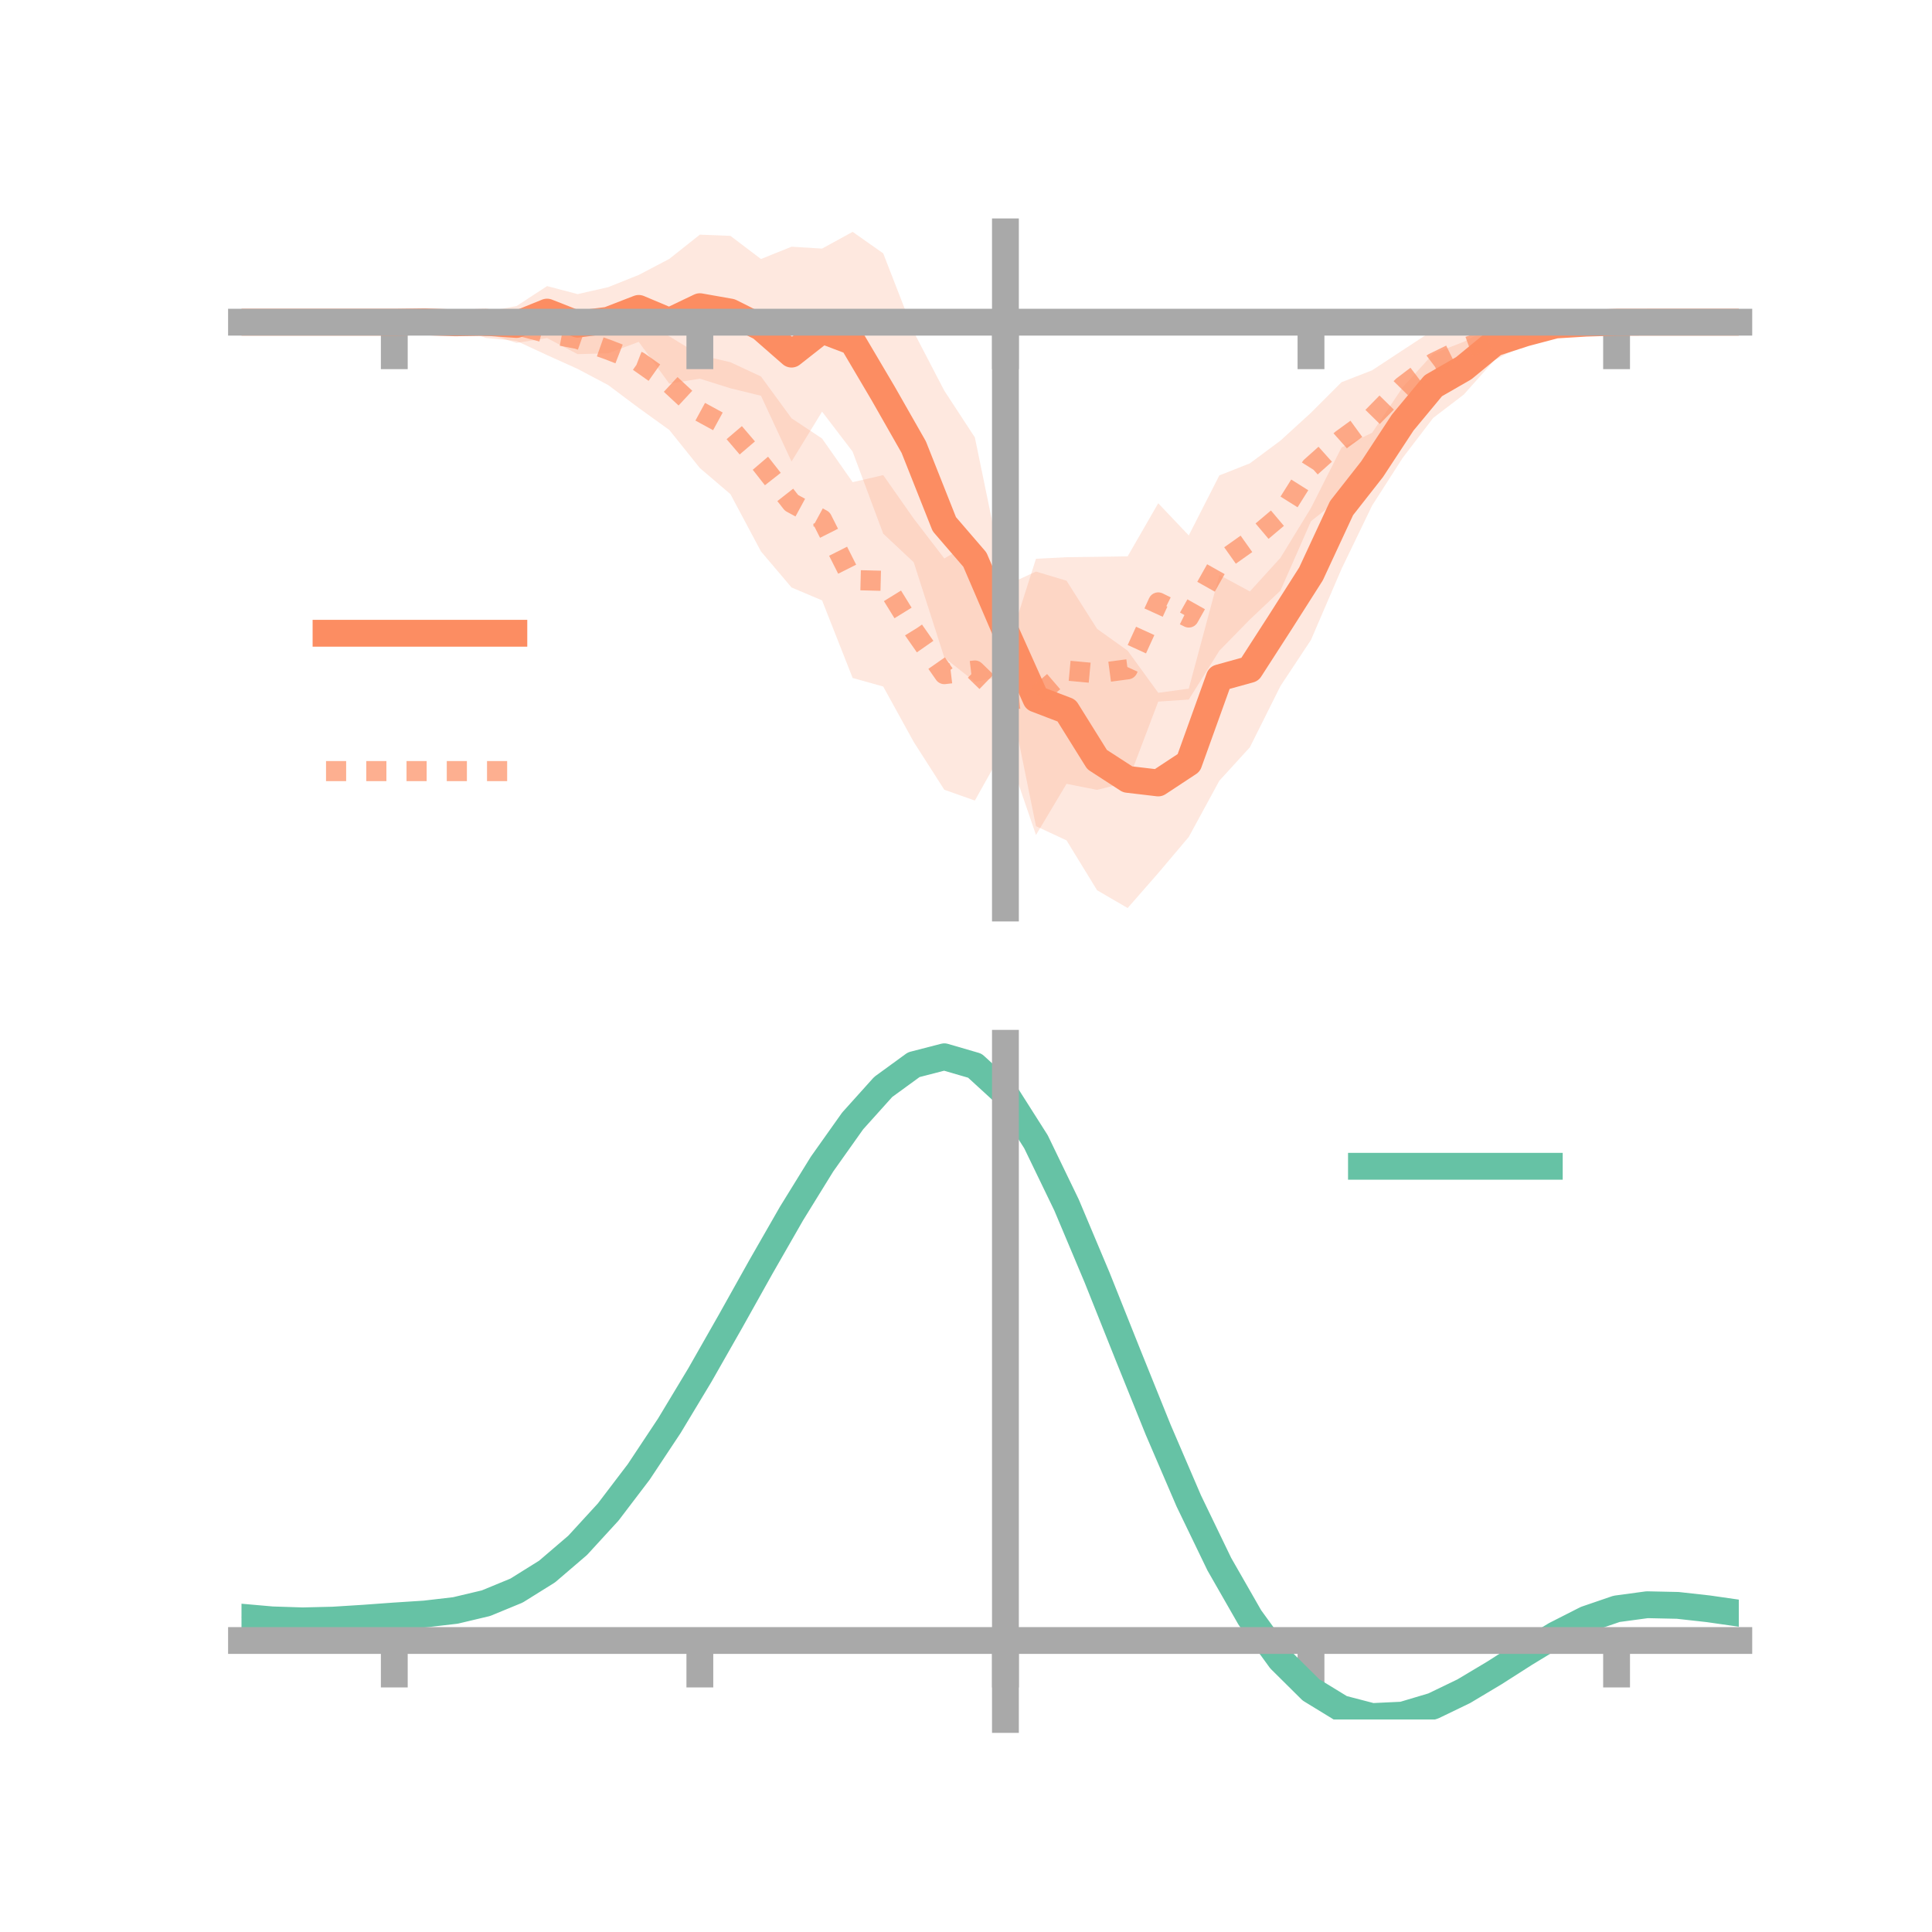 <?xml version="1.0" encoding="utf-8" standalone="no"?>
<!DOCTYPE svg PUBLIC "-//W3C//DTD SVG 1.1//EN"
  "http://www.w3.org/Graphics/SVG/1.1/DTD/svg11.dtd">
<!-- Created with matplotlib (https://matplotlib.org/) -->
<svg height="144pt" version="1.1" viewBox="0 0 144 144" width="144pt" xmlns="http://www.w3.org/2000/svg" xmlns:xlink="http://www.w3.org/1999/xlink">
 <defs>
  <style type="text/css">*{stroke-linecap:butt;stroke-linejoin:round;}</style>
 </defs>
 <g id="figure_1">
  <g id="patch_1">
   <path d="M 0 144 
L 144 144 
L 144 0 
L 0 0 
z
" style="fill:none;"/>
  </g>
  <g id="axes_1">
   <g id="patch_2">
    <path d="M 18 67.68 
L 129.6 67.68 
L 129.6 17.28 
L 18 17.28 
z
" style="fill:none;"/>
   </g>
   <g id="PolyCollection_1">
    <path clip-path="url(#p7cb68f8429)" d="M 18 24.015 
L 18 24.015 
L 20.278 24.015 
L 22.555 24.015 
L 24.833 24.015 
L 27.11 24.015 
L 29.388 24.013 
L 31.665 23.818 
L 33.943 23.554 
L 36.22 23.23 
L 38.498 22.813 
L 40.776 21.324 
L 43.053 21.921 
L 45.331 21.404 
L 47.608 20.492 
L 49.886 19.297 
L 52.163 17.49 
L 54.441 17.58 
L 56.718 19.305 
L 58.996 18.388 
L 61.273 18.529 
L 63.551 17.28 
L 65.829 18.883 
L 68.106 24.744 
L 70.384 29.121 
L 72.661 32.603 
L 74.939 43.649 
L 77.216 42.601 
L 79.494 43.284 
L 81.771 46.872 
L 84.049 48.499 
L 86.327 51.637 
L 88.604 51.329 
L 90.882 42.851 
L 93.159 44.082 
L 95.437 41.576 
L 97.714 37.859 
L 99.992 33.348 
L 102.269 32.256 
L 104.547 28.868 
L 106.824 26.363 
L 109.102 25.475 
L 111.38 24.287 
L 113.657 23.998 
L 115.935 23.673 
L 118.212 23.91 
L 120.49 24.006 
L 122.767 24.015 
L 125.045 24.015 
L 127.322 24.015 
L 129.6 24.015 
L 129.6 24.015 
L 129.6 24.015 
L 127.322 24.015 
L 125.045 24.015 
L 122.767 24.015 
L 120.49 24.03 
L 118.212 24.262 
L 115.935 24.777 
L 113.657 25.659 
L 111.38 26.852 
L 109.102 29.409 
L 106.824 31.148 
L 104.547 34.129 
L 102.269 37.683 
L 99.992 42.396 
L 97.714 47.694 
L 95.437 51.134 
L 93.159 55.697 
L 90.882 58.193 
L 88.604 62.382 
L 86.327 65.076 
L 84.049 67.68 
L 81.771 66.355 
L 79.494 62.638 
L 77.216 61.576 
L 74.939 50.368 
L 72.661 50.818 
L 70.384 49.012 
L 68.106 41.911 
L 65.829 39.777 
L 63.551 33.664 
L 61.273 30.681 
L 58.996 34.399 
L 56.718 29.498 
L 54.441 28.94 
L 52.163 28.225 
L 49.886 28.596 
L 47.608 25.48 
L 45.331 26.333 
L 43.053 26.396 
L 40.776 25.199 
L 38.498 25.556 
L 36.22 24.821 
L 33.943 24.569 
L 31.665 24.152 
L 29.388 24.017 
L 27.11 24.015 
L 24.833 24.015 
L 22.555 24.015 
L 20.278 24.015 
L 18 24.015 
z
" style="fill:#fc8d62;fill-opacity:0.2;"/>
   </g>
   <g id="PolyCollection_2">
    <path clip-path="url(#p7cb68f8429)" d="M 18 24.015 
L 18 24.015 
L 20.278 24.015 
L 22.555 24.015 
L 24.833 24.015 
L 27.11 24.015 
L 29.388 24.015 
L 31.665 23.769 
L 33.943 23.382 
L 36.22 23.411 
L 38.498 23.042 
L 40.776 23.188 
L 43.053 23.025 
L 45.331 23.43 
L 47.608 23.496 
L 49.886 25.068 
L 52.163 26.461 
L 54.441 26.999 
L 56.718 28.059 
L 58.996 31.176 
L 61.273 32.686 
L 63.551 35.938 
L 65.829 35.412 
L 68.106 38.657 
L 70.384 41.625 
L 72.661 40.284 
L 74.939 48.785 
L 77.216 41.648 
L 79.494 41.531 
L 81.771 41.502 
L 84.049 41.466 
L 86.327 37.509 
L 88.604 39.908 
L 90.882 35.434 
L 93.159 34.535 
L 95.437 32.842 
L 97.714 30.763 
L 99.992 28.486 
L 102.269 27.6 
L 104.547 26.102 
L 106.824 24.611 
L 109.102 24.453 
L 111.38 23.775 
L 113.657 23.394 
L 115.935 23.83 
L 118.212 23.828 
L 120.49 24.012 
L 122.767 24.015 
L 125.045 24.015 
L 127.322 24.015 
L 129.6 24.015 
L 129.6 24.015 
L 129.6 24.015 
L 127.322 24.015 
L 125.045 24.015 
L 122.767 24.015 
L 120.49 24.02 
L 118.212 24.319 
L 115.935 24.771 
L 113.657 25.287 
L 111.38 26.481 
L 109.102 27.452 
L 106.824 29.517 
L 104.547 31.483 
L 102.269 34.624 
L 99.992 37.05 
L 97.714 38.845 
L 95.437 44.023 
L 93.159 46.172 
L 90.882 48.503 
L 88.604 52.141 
L 86.327 52.294 
L 84.049 58.304 
L 81.771 58.873 
L 79.494 58.423 
L 77.216 62.236 
L 74.939 55.597 
L 72.661 59.669 
L 70.384 58.864 
L 68.106 55.303 
L 65.829 51.17 
L 63.551 50.531 
L 61.273 44.751 
L 58.996 43.786 
L 56.718 41.1 
L 54.441 36.83 
L 52.163 34.885 
L 49.886 32.047 
L 47.608 30.406 
L 45.331 28.7 
L 43.053 27.496 
L 40.776 26.469 
L 38.498 25.412 
L 36.22 25.191 
L 33.943 24.387 
L 31.665 24.217 
L 29.388 24.015 
L 27.11 24.015 
L 24.833 24.015 
L 22.555 24.015 
L 20.278 24.015 
L 18 24.015 
z
" style="fill:#fc8d62;fill-opacity:0.2;"/>
   </g>
   <g id="matplotlib.axis_1">
    <g id="xtick_1">
     <g id="line2d_1">
      <defs>
       <path d="M 0 0 
L 0 3.5 
" id="m5580cf7bac" style="stroke:#a9a9a9;stroke-width:2;"/>
      </defs>
      <g>
       <use style="fill:#a9a9a9;stroke:#a9a9a9;stroke-width:2;" x="29.388" xlink:href="#m5580cf7bac" y="24.015"/>
      </g>
     </g>
    </g>
    <g id="xtick_2">
     <g id="line2d_2">
      <g>
       <use style="fill:#a9a9a9;stroke:#a9a9a9;stroke-width:2;" x="52.163" xlink:href="#m5580cf7bac" y="24.015"/>
      </g>
     </g>
    </g>
    <g id="xtick_3">
     <g id="line2d_3">
      <g>
       <use style="fill:#a9a9a9;stroke:#a9a9a9;stroke-width:2;" x="74.939" xlink:href="#m5580cf7bac" y="24.015"/>
      </g>
     </g>
    </g>
    <g id="xtick_4">
     <g id="line2d_4">
      <g>
       <use style="fill:#a9a9a9;stroke:#a9a9a9;stroke-width:2;" x="97.714" xlink:href="#m5580cf7bac" y="24.015"/>
      </g>
     </g>
    </g>
    <g id="xtick_5">
     <g id="line2d_5">
      <g>
       <use style="fill:#a9a9a9;stroke:#a9a9a9;stroke-width:2;" x="120.49" xlink:href="#m5580cf7bac" y="24.015"/>
      </g>
     </g>
    </g>
   </g>
   <g id="matplotlib.axis_2"/>
   <g id="line2d_6">
    <path clip-path="url(#p7cb68f8429)" d="M 18 24.015 
L 20.278 24.015 
L 22.555 24.015 
L 24.833 24.015 
L 27.11 24.015 
L 29.388 24.015 
L 31.665 23.985 
L 33.943 24.061 
L 36.22 24.026 
L 38.498 24.184 
L 40.776 23.262 
L 43.053 24.159 
L 45.331 23.868 
L 47.608 22.986 
L 49.886 23.946 
L 52.163 22.858 
L 54.441 23.26 
L 56.718 24.402 
L 58.996 26.394 
L 61.273 24.605 
L 63.551 25.472 
L 65.829 29.33 
L 68.106 33.327 
L 70.384 39.067 
L 72.661 41.711 
L 74.939 47.009 
L 77.216 52.089 
L 79.494 52.961 
L 81.771 56.613 
L 84.049 58.089 
L 86.327 58.357 
L 88.604 56.856 
L 90.882 50.522 
L 93.159 49.89 
L 95.437 46.355 
L 97.714 42.777 
L 99.992 37.872 
L 102.269 34.969 
L 104.547 31.499 
L 106.824 28.755 
L 109.102 27.442 
L 111.38 25.569 
L 113.657 24.828 
L 115.935 24.225 
L 118.212 24.086 
L 120.49 24.018 
L 122.767 24.015 
L 125.045 24.015 
L 127.322 24.015 
L 129.6 24.015 
" style="fill:none;stroke:#fc8d62;stroke-linecap:square;stroke-width:2;"/>
   </g>
   <g id="line2d_7">
    <path clip-path="url(#p7cb68f8429)" d="M 18 24.015 
L 20.278 24.015 
L 22.555 24.015 
L 24.833 24.015 
L 27.11 24.015 
L 29.388 24.015 
L 31.665 23.993 
L 33.943 23.885 
L 36.22 24.301 
L 38.498 24.227 
L 40.776 24.829 
L 43.053 25.261 
L 45.331 26.065 
L 47.608 26.951 
L 49.886 28.558 
L 52.163 30.673 
L 54.441 31.914 
L 56.718 34.579 
L 58.996 37.481 
L 61.273 38.718 
L 63.551 43.234 
L 65.829 43.291 
L 68.106 46.98 
L 70.384 50.244 
L 72.661 49.976 
L 74.939 52.191 
L 77.216 51.942 
L 79.494 49.977 
L 81.771 50.188 
L 84.049 49.885 
L 86.327 44.902 
L 88.604 46.024 
L 90.882 41.968 
L 93.159 40.354 
L 95.437 38.433 
L 97.714 34.804 
L 99.992 32.768 
L 102.269 31.112 
L 104.547 28.792 
L 106.824 27.064 
L 109.102 25.953 
L 111.38 25.128 
L 113.657 24.341 
L 115.935 24.3 
L 118.212 24.073 
L 120.49 24.016 
L 122.767 24.015 
L 125.045 24.015 
L 127.322 24.015 
L 129.6 24.015 
" style="fill:none;stroke:#fc8d62;stroke-dasharray:1.5,1.5;stroke-dashoffset:0;stroke-opacity:0.7;stroke-width:1.5;"/>
   </g>
   <g id="patch_3">
    <path d="M 74.939 67.68 
L 74.939 17.28 
" style="fill:none;stroke:#a9a9a9;stroke-linecap:square;stroke-linejoin:miter;stroke-width:2;"/>
   </g>
   <g id="patch_4">
    <path d="M 129.6 67.68 
L 129.6 17.28 
" style="fill:none;"/>
   </g>
   <g id="patch_5">
    <path d="M 18 24.015 
L 129.6 24.015 
" style="fill:none;stroke:#a9a9a9;stroke-linecap:square;stroke-linejoin:miter;stroke-width:2;"/>
   </g>
   <g id="patch_6">
    <path d="M 18 17.28 
L 129.6 17.28 
" style="fill:none;"/>
   </g>
   <g id="legend_1">
    <g id="line2d_8">
     <path d="M 24.3 47.2 
L 38.3 47.2 
" style="fill:none;stroke:#fc8d62;stroke-linecap:square;stroke-width:2;"/>
    </g>
    <g id="line2d_9"/>
    <g id="text_1">
     <!--   -->
     <g transform="translate(43.9 49.65)scale(0.07 -0.07)">
      <defs>
       <path id="DejaVuSans-32"/>
      </defs>
      <use xlink:href="#DejaVuSans-32"/>
     </g>
    </g>
    <g id="line2d_10">
     <path d="M 24.3 57.474 
L 38.3 57.474 
" style="fill:none;stroke:#fc8d62;stroke-dasharray:1.5,1.5;stroke-dashoffset:0;stroke-opacity:0.7;stroke-width:1.5;"/>
    </g>
    <g id="line2d_11"/>
    <g id="text_2">
     <!--   -->
     <g transform="translate(43.9 59.924)scale(0.07 -0.07)">
      <use xlink:href="#DejaVuSans-32"/>
     </g>
    </g>
   </g>
  </g>
  <g id="axes_2">
   <g id="patch_7">
    <path d="M 18 128.16 
L 129.6 128.16 
L 129.6 77.76 
L 18 77.76 
z
" style="fill:none;"/>
   </g>
   <g id="PolyCollection_3">
    <path clip-path="url(#pae927edb68)" d="M 18 120.576 
L 18 120.493 
L 20.278 120.705 
L 22.555 120.779 
L 24.833 120.718 
L 27.11 120.566 
L 29.388 120.392 
L 31.665 120.24 
L 33.943 119.97 
L 36.22 119.423 
L 38.498 118.474 
L 40.776 117.03 
L 43.053 115.04 
L 45.331 112.495 
L 47.608 109.428 
L 49.886 105.905 
L 52.163 102.029 
L 54.441 97.927 
L 56.718 93.756 
L 58.996 89.688 
L 61.273 85.915 
L 63.551 82.635 
L 65.829 80.049 
L 68.106 78.359 
L 70.384 77.76 
L 72.661 78.438 
L 74.939 80.559 
L 77.216 84.201 
L 79.494 88.989 
L 81.771 94.485 
L 84.049 100.285 
L 86.327 106.029 
L 88.604 111.42 
L 90.882 116.222 
L 93.159 120.265 
L 95.437 123.447 
L 97.714 125.727 
L 99.992 127.128 
L 102.269 127.722 
L 104.547 127.619 
L 106.824 126.951 
L 109.102 125.871 
L 111.38 124.536 
L 113.657 123.11 
L 115.935 121.749 
L 118.212 120.608 
L 120.49 119.834 
L 122.767 119.527 
L 125.045 119.581 
L 127.322 119.843 
L 129.6 120.182 
L 129.6 120.291 
L 129.6 120.291 
L 127.322 119.976 
L 125.045 119.731 
L 122.767 119.687 
L 120.49 119.997 
L 118.212 120.782 
L 115.935 121.957 
L 113.657 123.368 
L 111.38 124.851 
L 109.102 126.237 
L 106.824 127.356 
L 104.547 128.047 
L 102.269 128.16 
L 99.992 127.57 
L 97.714 126.184 
L 95.437 123.951 
L 93.159 120.861 
L 90.882 116.952 
L 88.604 112.317 
L 86.327 107.114 
L 84.049 101.565 
L 81.771 95.957 
L 79.494 90.636 
L 77.216 86 
L 74.939 82.473 
L 72.661 80.425 
L 70.384 79.775 
L 68.106 80.356 
L 65.829 81.982 
L 63.551 84.463 
L 61.273 87.604 
L 58.996 91.208 
L 56.718 95.086 
L 54.441 99.057 
L 52.163 102.956 
L 49.886 106.638 
L 47.608 109.984 
L 45.331 112.9 
L 43.053 115.327 
L 40.776 117.236 
L 38.498 118.634 
L 36.22 119.563 
L 33.943 120.098 
L 31.665 120.359 
L 29.388 120.5 
L 27.11 120.658 
L 24.833 120.792 
L 22.555 120.839 
L 20.278 120.768 
L 18 120.576 
z
" style="fill:#66c2a5;fill-opacity:0.2;"/>
   </g>
   <g id="matplotlib.axis_3">
    <g id="xtick_6">
     <g id="line2d_12">
      <g>
       <use style="fill:#a9a9a9;stroke:#a9a9a9;stroke-width:2;" x="29.388" xlink:href="#m5580cf7bac" y="122.273"/>
      </g>
     </g>
    </g>
    <g id="xtick_7">
     <g id="line2d_13">
      <g>
       <use style="fill:#a9a9a9;stroke:#a9a9a9;stroke-width:2;" x="52.163" xlink:href="#m5580cf7bac" y="122.273"/>
      </g>
     </g>
    </g>
    <g id="xtick_8">
     <g id="line2d_14">
      <g>
       <use style="fill:#a9a9a9;stroke:#a9a9a9;stroke-width:2;" x="74.939" xlink:href="#m5580cf7bac" y="122.273"/>
      </g>
     </g>
    </g>
    <g id="xtick_9">
     <g id="line2d_15">
      <g>
       <use style="fill:#a9a9a9;stroke:#a9a9a9;stroke-width:2;" x="97.714" xlink:href="#m5580cf7bac" y="122.273"/>
      </g>
     </g>
    </g>
    <g id="xtick_10">
     <g id="line2d_16">
      <g>
       <use style="fill:#a9a9a9;stroke:#a9a9a9;stroke-width:2;" x="120.49" xlink:href="#m5580cf7bac" y="122.273"/>
      </g>
     </g>
    </g>
   </g>
   <g id="matplotlib.axis_4"/>
   <g id="line2d_17">
    <path clip-path="url(#pae927edb68)" d="M 18 120.535 
L 20.278 120.736 
L 22.555 120.809 
L 24.833 120.755 
L 27.11 120.612 
L 29.388 120.446 
L 31.665 120.299 
L 33.943 120.034 
L 36.22 119.493 
L 38.498 118.554 
L 40.776 117.133 
L 43.053 115.183 
L 45.331 112.698 
L 47.608 109.706 
L 49.886 106.272 
L 52.163 102.492 
L 54.441 98.492 
L 56.718 94.421 
L 58.996 90.448 
L 61.273 86.76 
L 63.551 83.549 
L 65.829 81.015 
L 68.106 79.357 
L 70.384 78.768 
L 72.661 79.431 
L 74.939 81.516 
L 77.216 85.101 
L 79.494 89.813 
L 81.771 95.221 
L 84.049 100.925 
L 86.327 106.572 
L 88.604 111.869 
L 90.882 116.587 
L 93.159 120.563 
L 95.437 123.699 
L 97.714 125.956 
L 99.992 127.349 
L 102.269 127.941 
L 104.547 127.833 
L 106.824 127.154 
L 109.102 126.054 
L 111.38 124.693 
L 113.657 123.239 
L 115.935 121.853 
L 118.212 120.695 
L 120.49 119.915 
L 122.767 119.607 
L 125.045 119.656 
L 127.322 119.909 
L 129.6 120.236 
" style="fill:none;stroke:#66c2a5;stroke-linecap:square;stroke-width:2;"/>
   </g>
   <g id="patch_8">
    <path d="M 74.939 128.16 
L 74.939 77.76 
" style="fill:none;stroke:#a9a9a9;stroke-linecap:square;stroke-linejoin:miter;stroke-width:2;"/>
   </g>
   <g id="patch_9">
    <path d="M 129.6 128.16 
L 129.6 77.76 
" style="fill:none;"/>
   </g>
   <g id="patch_10">
    <path d="M 18 122.273 
L 129.6 122.273 
" style="fill:none;stroke:#a9a9a9;stroke-linecap:square;stroke-linejoin:miter;stroke-width:2;"/>
   </g>
   <g id="patch_11">
    <path d="M 18 77.76 
L 129.6 77.76 
" style="fill:none;"/>
   </g>
   <g id="legend_2">
    <g id="line2d_18">
     <path d="M 101.475 86.929 
L 115.475 86.929 
" style="fill:none;stroke:#66c2a5;stroke-linecap:square;stroke-width:2;"/>
    </g>
    <g id="line2d_19"/>
    <g id="text_3">
     <!--   -->
     <g transform="translate(121.075 89.379)scale(0.07 -0.07)">
      <use xlink:href="#DejaVuSans-32"/>
     </g>
    </g>
   </g>
  </g>
 </g>
 <defs>
  <clipPath id="p7cb68f8429">
   <rect height="50.4" width="111.6" x="18" y="17.28"/>
  </clipPath>
  <clipPath id="pae927edb68">
   <rect height="50.4" width="111.6" x="18" y="77.76"/>
  </clipPath>
 </defs>
</svg>
